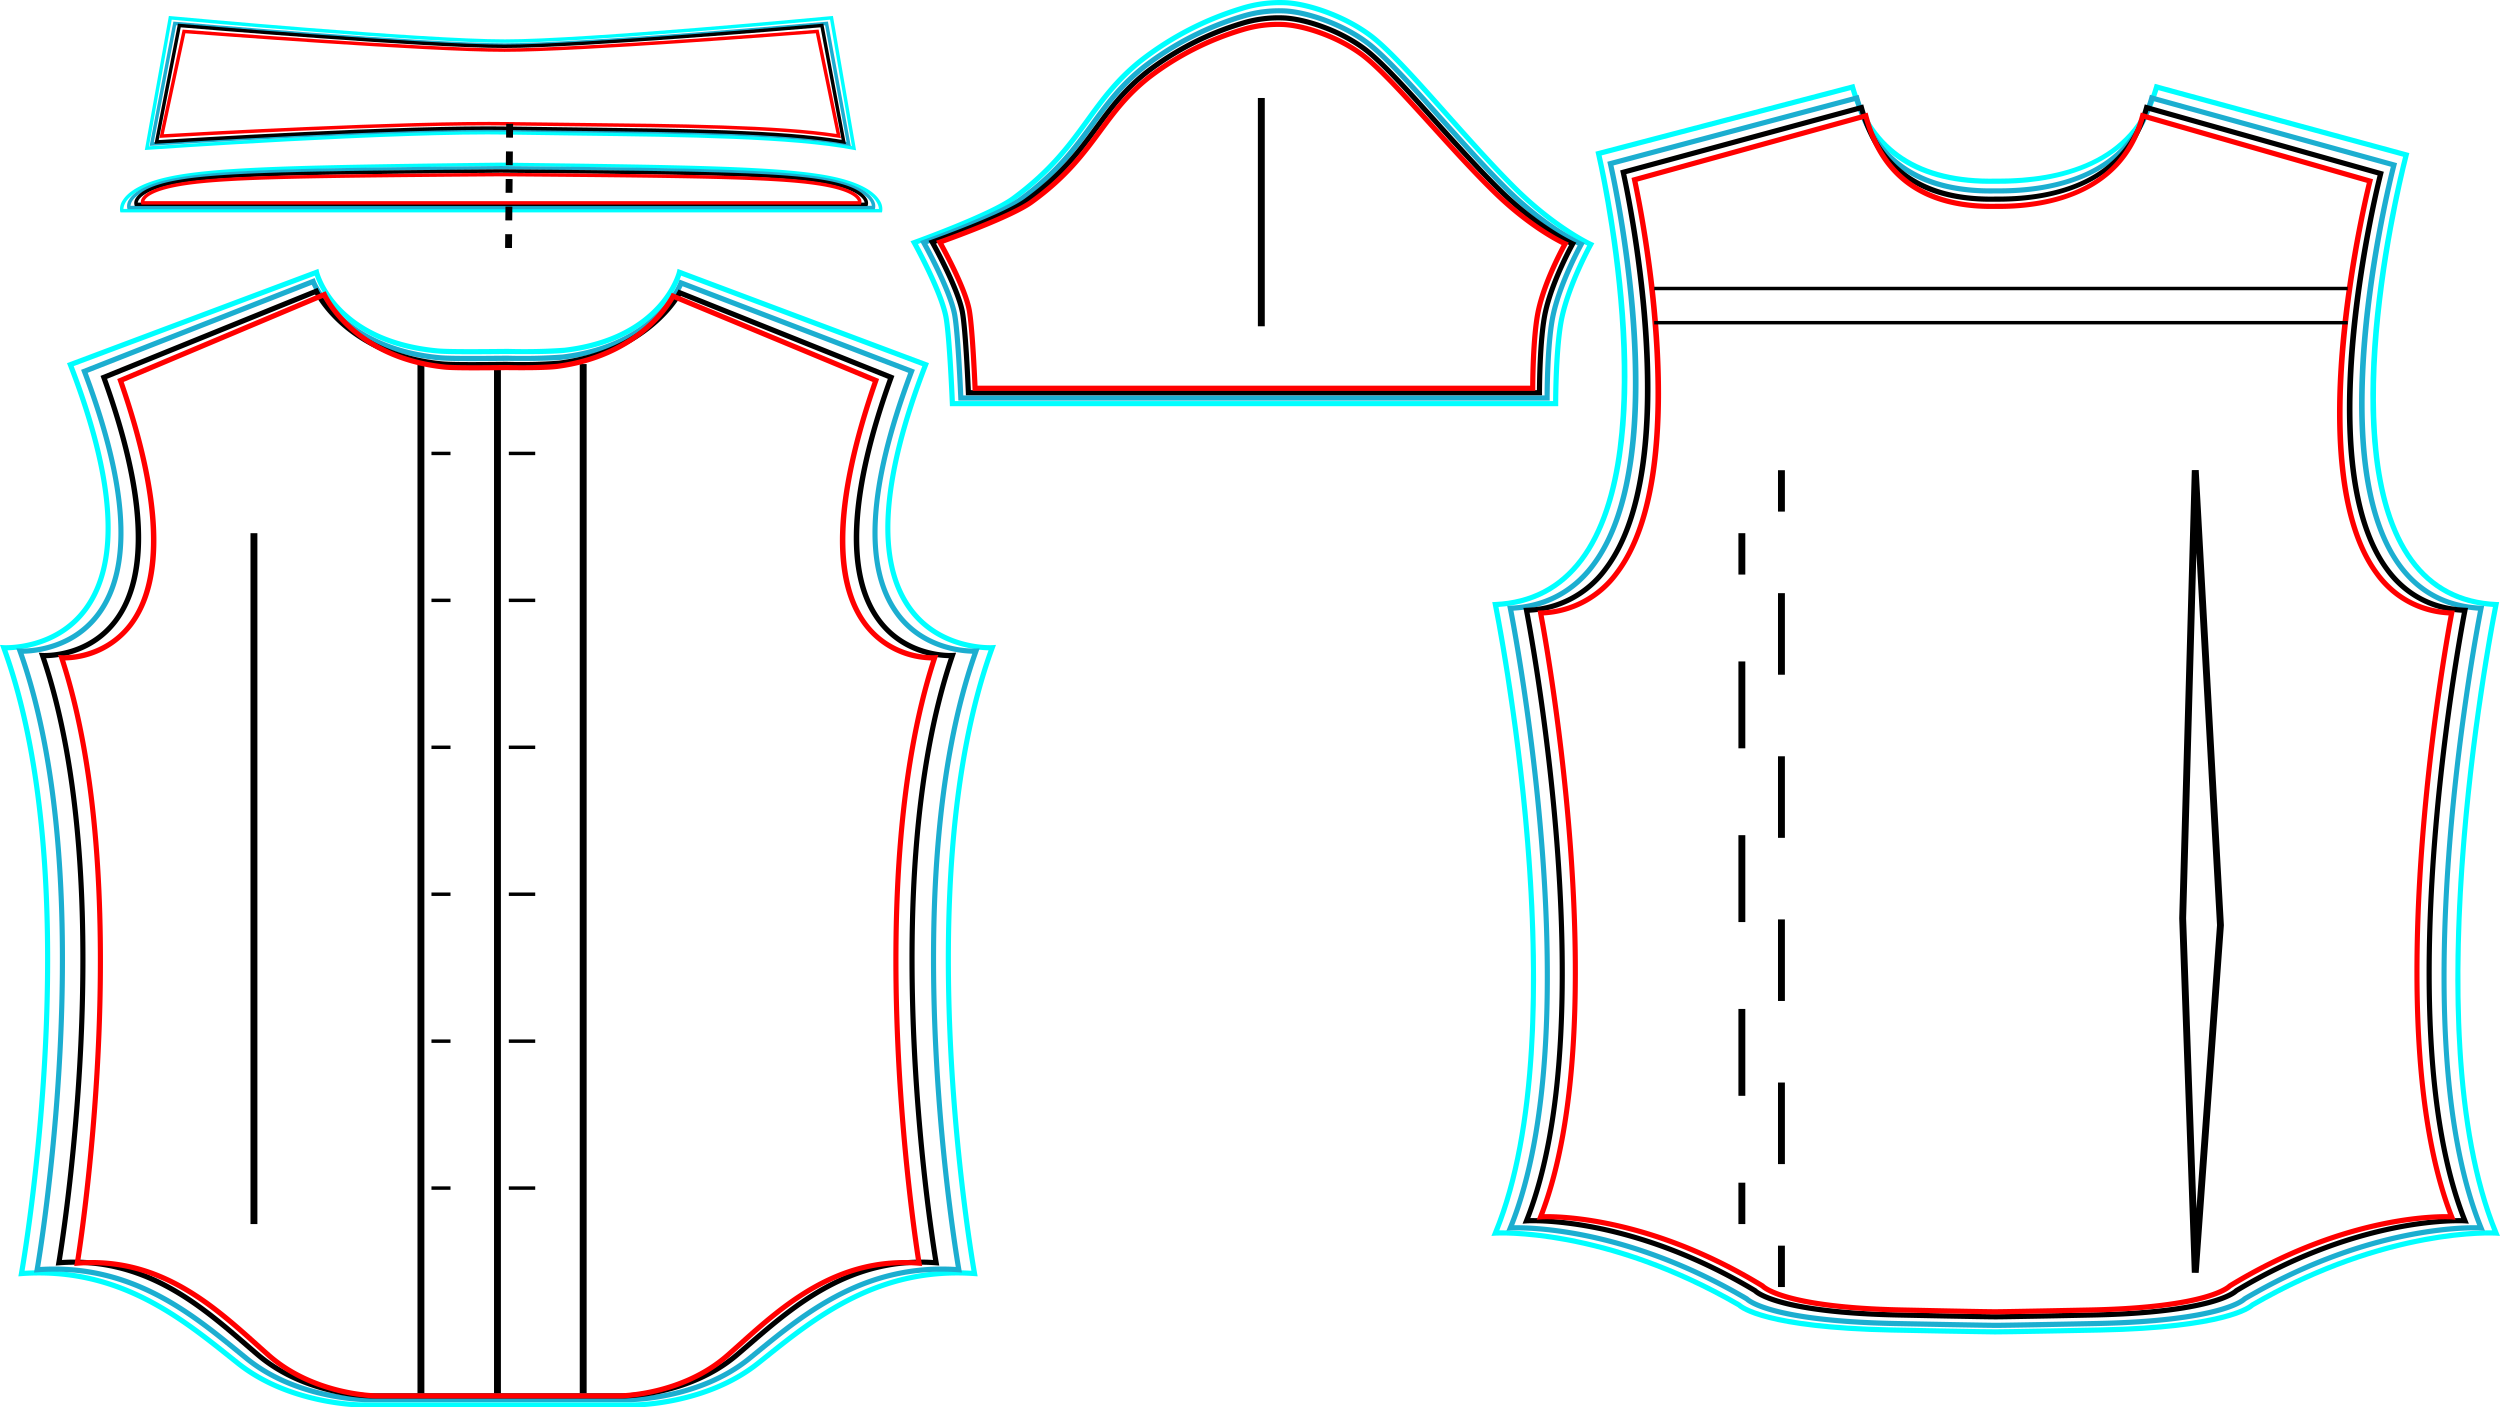<svg xmlns="http://www.w3.org/2000/svg" width="820" height="461.652" viewBox="0 0 820 461.652"><g transform="translate(-562.052 -1412.403)"><path d="M770.451,1844.83H680.334c-.233,0-23.51-.157-40.656-13.756l-2.7-2.151c-16.408-13.095-36.82-29.406-67.823-27.175l-1.089.079.194-1.077c.229-1.263,22.546-127.261-5.766-204.825l-.443-1.213,1.291.075c.145.014,16.538.806,26.169-12.4,11.053-15.157,9.309-41.836-5.175-79.294l-.31-.8,82.457-30.934.218.942c.051.22,5.516,22.056,39,25.15,3.724.345,15.541.229,20.591.176l2.063-.018.343,0a183.348,183.348,0,0,0,18.542-.39c31.57-3.8,36.794-24.71,36.844-24.921l.218-.941.906.338,81.55,30.594-.31.8c-14.492,37.475-16.228,64.159-5.16,79.313,9.647,13.21,26,12.391,26.154,12.381l1.291-.076-.443,1.214c-28.309,77.564-5.993,203.562-5.763,204.825l.195,1.075-1.089-.078c-30.983-2.2-51.421,14.082-67.826,27.175l-2.7,2.151C793.964,1844.673,770.686,1844.83,770.451,1844.83Zm-195.608-44.984c28.424,0,47.6,15.3,63.192,27.75l2.7,2.148c16.688,13.236,39.373,13.39,39.6,13.39h90.118c.229,0,22.929-.166,39.6-13.39l2.7-2.148c16.448-13.126,36.893-29.405,67.923-27.611-2.1-12.415-20.855-129.259,5.612-203.5-4.178-.093-17.782-1.331-26.365-13.082-11.351-15.54-9.788-42.5,4.64-80.126l-79.1-29.676c-1.431,4.247-9.068,21.823-38.015,25.3-4.116.495-13.526.465-18.765.4l-.323,0-2.048.016c-5.075.051-16.957.169-20.762-.183-30.762-2.843-38.751-21.188-40.219-25.538l-79.1,29.676c14.428,37.629,15.989,64.584,4.641,80.125-8.585,11.752-22.189,12.99-26.366,13.083,26.468,74.238,7.719,191.082,5.613,203.5Q572.518,1799.846,574.843,1799.846Z" transform="translate(0 29.225)" fill="aqua"/><path d="M767.2,1842.074H680.046c-.224,0-22.751-.156-39.344-13.605l-2.613-2.127c-15.859-12.939-35.6-29.033-65.563-26.852l-1.087.079.19-1.074c.221-1.249,21.806-125.8-5.576-202.469l-.431-1.208,1.282.076c.154.009,15.691.788,25.028-11.9,10.97-14.911,9.371-41.4-4.755-78.731l-.3-.784,76.613-30.1.3.811c.079.215,8.339,21.42,40.786,24.486,3.6.341,15.032.224,19.909.174l2-.016.332,0a176.275,176.275,0,0,0,17.925-.388c30.589-3.76,38.073-23.562,38.145-23.762l.295-.814,77.183,29.6-.3.79c-14.13,37.348-15.724,63.844-4.738,78.75,9.348,12.685,24.836,11.891,25.011,11.88l1.282-.08-.431,1.212c-27.383,76.671-5.8,201.22-5.576,202.469l.19,1.074-1.087-.079c-29.969-2.182-49.705,13.915-65.566,26.854l-2.61,2.125C789.952,1841.918,767.428,1842.074,767.2,1842.074ZM578.024,1797.59c27.5,0,46.05,15.129,61.138,27.437l2.609,2.123c16.116,13.063,38.057,13.228,38.275,13.228H767.2c.218,0,22.157-.165,38.273-13.228l2.607-2.123c15.905-12.971,35.68-29.06,65.684-27.3-2.046-12.32-20.162-127.769,5.426-201.13-4.038-.1-16.931-1.318-25.23-12.574-11.269-15.294-9.848-42.061,4.222-79.567l-74.04-28.391c-1.786,3.874-11.079,20.621-39.192,24.077-3.983.489-13.08.458-18.152.4l-.313,0-1.979.017c-4.909.051-16.4.166-20.086-.18-29.927-2.828-39.985-20.778-41.872-24.793l-73.494,28.869c14.074,37.51,15.5,64.28,4.225,79.573-8.3,11.257-21.191,12.479-25.23,12.574,25.589,73.361,7.471,188.81,5.426,201.13C575.02,1797.635,576.538,1797.59,578.024,1797.59Z" transform="translate(1.77 30.229)" fill="#1caed0"/><path d="M762.474,1839.811H679.52c-.214,0-21.68-.156-37.484-13.539-1.357-1.149-2.74-2.341-4.154-3.56-14.806-12.774-33.216-28.671-60.681-26.573l-1.084.082.185-1.074c.209-1.216,20.739-122.524-5.32-198.751l-.411-1.2,1.267.081c.157.006,14.386.746,23.287-11.143,10.829-14.468,9.433-41.772-4.039-78.96l-.278-.769,71.2-28.876.338.739c.093.2,9.634,20.312,40.54,23.361,3.419.338,14.3.221,18.939.171l1.9-.017.319,0a159.681,159.681,0,0,0,17.049-.383c29.162-3.744,38.833-22.457,38.926-22.645l.348-.7.727.29,70.1,28.052-.28.772c-13.472,37.188-14.869,64.492-4.038,78.96,8.9,11.886,23.138,11.149,23.287,11.143l1.265-.081-.411,1.2c-26.061,76.227-5.5,197.535-5.295,198.751l.187,1.074-1.086-.082c-27.463-2.107-45.909,13.811-60.73,26.592q-2.107,1.82-4.128,3.54C784.152,1839.656,762.688,1839.811,762.474,1839.811Zm-180.367-45.557c25.388,0,42.756,14.985,56.883,27.174,1.41,1.214,2.788,2.405,4.14,3.549,15.337,12.987,36.183,13.137,36.389,13.137h82.955c.206,0,21.068-.163,36.39-13.137,1.346-1.138,2.715-2.32,4.118-3.53,14.861-12.818,33.332-28.728,60.889-27.072-1.968-12.138-19.178-124.533,5.153-197.385-3.823-.062-15.5-1.165-23.493-11.814-11.291-15.054-10.111-41.9,3.506-79.806L781.153,1478.2c-2.091,3.512-12.963,19.434-39.843,22.886-3.8.488-12.467.453-17.289.4l-.3,0-1.882.016c-4.676.051-15.617.166-19.127-.179-28.534-2.815-39.469-19.875-41.539-23.62l-68.219,27.667c13.618,37.9,14.8,64.755,3.506,79.809-7.987,10.649-19.667,11.753-23.491,11.814,24.328,72.852,7.142,185.247,5.177,197.385C579.488,1794.294,580.811,1794.254,582.107,1794.254Z" transform="translate(4.223 31.293)"/><path d="M1054.25,1840.99c-3.385,0-29.229-.514-34.027-.612-40.806-.839-49.3-7.363-50.365-8.356-44.035-25.46-79.045-23.459-79.388-23.439l-1.362.089.52-1.261c27.9-67.429.236-204.282-.046-205.656l-.2-.972.992-.046c11.515-.534,20.777-5.335,27.524-14.267,27.663-36.63,5.748-131.662,5.522-132.617l-.187-.806,84.913-22.256.226.8c5.741,20.575,21.263,30.765,46.131,30.288.358,0,.718,0,1.078,0,19.631,0,43.929-5.362,50.889-30.292l.227-.811L1190.2,1453.5l-.217.815c-.254.954-25.077,95.84,1.623,132.29,6.478,8.843,15.579,13.6,27.054,14.129l.992.046-.2.972c-.283,1.374-27.95,138.227-.046,205.656l.522,1.261-1.362-.089c-.35-.024-35.354-2.024-79.391,23.439-1.06.993-9.559,7.517-50.365,8.356-4.951.1-32.325.652-34.31.61C1054.442,1840.99,1054.356,1840.99,1054.25,1840.99Zm-161.7-34.147c8.4,0,40,1.618,78.252,23.764l.211.17c.057.058,7.217,7.04,49.247,7.9,4.942.1,32.253.673,34.244.612,2.077.033,29.334-.51,34.276-.612,42.031-.863,49.191-7.845,49.26-7.916l.2-.158c39.7-22.989,72.217-23.877,79.111-23.76-26.067-65.281-2.167-192.126.254-204.471-11.549-.778-20.75-5.744-27.36-14.766-26.154-35.707-4.695-122.885-2.107-132.913l-80.266-21.836c-8.1,27.087-36.894,30.862-53.359,30.717-25.476.488-41.389-9.849-47.544-30.725l-81.707,21.416c2.269,9.985,21.085,97.346-6.007,133.221-6.873,9.1-16.225,14.1-27.816,14.885,2.422,12.345,26.32,139.19.254,204.471C891.942,1806.845,892.23,1806.844,892.547,1806.844Z" transform="translate(162.123 9.112)" fill="aqua"/><path d="M1052.63,1837.658c-3.26,0-28.08-.5-33.012-.6-39.561-.829-47.837-7.256-48.881-8.244-42.71-25.1-76.661-23.131-76.99-23.106l-1.354.093.51-1.258c27.069-66.486.23-201.408-.043-202.764l-.2-.969.987-.046c11.032-.52,19.932-5.146,26.448-13.75,27.181-35.888,5.8-130.108,5.586-131.057l-.185-.8,82.424-21.955.223.811c5.569,20.276,20.618,30.336,44.726,29.85,19.23.2,43.516-4.83,50.389-29.85l.226-.82,81.058,22.415-.212.809c-.249.945-24.461,95.009,1.792,130.724,6.26,8.521,15.011,13.1,26,13.621l.987.046-.2.969c-.274,1.355-27.113,136.282-.045,202.764l.512,1.258-1.355-.093c-.326-.023-34.283-1.994-76.99,23.106-1.046.989-9.321,7.416-48.883,8.244-5.085.106-31.341.664-33.285.6Zm-156.869-33.692c8.156,0,38.82,1.6,75.931,23.436l.206.172c.055.058,7,6.931,47.756,7.784,7.92.166,31.546.615,33.218.6,1.765.026,25.328-.438,33.25-.6,40.753-.852,47.7-7.725,47.767-7.8l.2-.16c38.458-22.629,69.936-23.55,76.735-23.43-25.273-64.345-2.115-189.334.25-201.573-11.073-.765-19.923-5.557-26.315-14.256-25.717-34.992-4.8-121.4-2.272-131.348l-77.819-21.517c-7.868,26.7-35.7,30.5-51.784,30.279-24.579.523-40.166-9.709-46.141-30.286l-79.22,21.1c2.217,9.909,20.558,96.506-6.068,131.661a35.241,35.241,0,0,1-26.742,14.365c2.363,12.239,25.52,137.228.25,201.573C895.2,1803.969,895.462,1803.966,895.761,1803.966Z" transform="translate(163.752 10.306)" fill="#1caed0"/><path d="M1051.358,1833.809h-.481c-3.235,0-28.121-.513-31.91-.594-38.218-.815-46.253-7.142-47.276-8.131-41.268-24.715-74.085-22.783-74.4-22.754l-1.348.093.5-1.253c26.17-65.5.221-198.427-.043-199.762l-.19-.965.983-.048a32.368,32.368,0,0,0,25.283-13.192c26.674-35.1,5.872-128.52,5.66-129.459l-.181-.793,79.733-21.646.221.821c5.259,19.52,19.274,29.41,41.664,29.41.51,0,1.025-.006,1.542-.015.335,0,.673,0,1.01,0,18.391,0,41.154-5.205,47.675-29.4l.223-.829,78.411,22.1-.2.8c-.241.938-23.8,94.2,1.977,129.127,6.029,8.17,14.395,12.567,24.866,13.071l.983.048-.19.965c-.265,1.334-26.211,134.265-.044,199.762l.5,1.253-1.348-.093c-.313-.021-33.125-1.964-74.4,22.754-1.023.989-9.058,7.315-47.276,8.131C1079.5,1833.3,1054.623,1833.809,1051.358,1833.809Zm-.244-1.7c1.786.043,25.838-.458,32.143-.594,39.37-.839,46.089-7.6,46.151-7.67l.2-.163c37.117-22.258,67.538-23.154,74.164-23.088-24.417-63.38-2.049-186.454.244-198.565a32.867,32.867,0,0,1-25.176-13.7c-25.257-34.234-4.915-119.891-2.459-129.754l-75.174-21.185c-7.618,26.291-34.563,29.947-50.084,29.824-23.773.513-38.844-9.565-44.628-29.832l-76.532,20.777c2.157,9.825,20,95.677-6.138,130.068a33.888,33.888,0,0,1-25.578,13.8c2.293,12.111,24.661,135.185.244,198.565,6.642-.063,37.042.829,74.164,23.088l.208.175c.054.055,6.771,6.819,46.141,7.658C1025.3,1831.652,1049.353,1832.153,1051.114,1832.111Z" transform="translate(165.511 11.349)"/><path d="M1049.958,1831.273h-.459c-3.048,0-26.351-.489-30.984-.588-37.083-.8-44.91-7.06-45.917-8.047-40.051-24.438-71.893-22.524-72.211-22.5l-1.339.094.491-1.25c25.406-64.782.214-196.259-.043-197.58l-.189-.962.978-.048a31.183,31.183,0,0,0,24.277-12.708c26.269-34.455,5.951-127.44,5.744-128.375l-.173-.788,77.449-21.42.22.83c5.222,19.74,19.272,29.489,41.923,29.063.325,0,.651,0,.975,0,17.847,0,39.934-5.145,46.265-29.068l.22-.838,76.172,21.867-.2.8c-.235.933-23.243,93.743,2.155,128.036,5.826,7.869,13.862,12.106,23.886,12.6l.978.048-.188.962c-.257,1.321-25.449,132.8-.043,197.58l.491,1.25-1.339-.094c-.319-.025-32.155-1.942-72.211,22.5-1.006.987-8.834,7.242-45.919,8.047C1076.336,1830.784,1053.045,1831.273,1049.958,1831.273Zm-.232-1.7c1.84.025,26.432-.483,31.2-.586,38.2-.829,44.721-7.511,44.781-7.579l.2-.165c36-21.993,65.491-22.935,72-22.841-23.694-62.677-2-184.359.238-196.375a31.748,31.748,0,0,1-24.2-13.223c-24.9-33.622-5.031-118.858-2.634-128.665l-72.94-20.939c-7.405,26-33.662,29.657-48.64,29.49-23.174.454-37.726-9.458-43.347-29.5l-74.251,20.536c2.1,9.772,19.525,95.212-6.224,128.984a32.719,32.719,0,0,1-24.571,13.316c2.233,12.017,23.931,133.7.238,196.375,6.381-.109,35.994.847,72,22.841l.206.178c.049.054,6.574,6.736,44.769,7.565C1023.322,1829.092,1047.942,1829.628,1049.726,1829.575Z" transform="translate(167.051 12.24)" fill="red"/><path d="M974.177,1545.646H774.642l-.033-.814c-.009-.218-.9-21.822-2.072-28.206-1.53-8.322-10.244-24.075-10.332-24.233l-.485-.874.939-.337c.25-.089,24.917-8.961,32.243-14.342,12.254-9.006,18.36-17.419,24.262-25.554,4.967-6.844,9.656-13.309,17.607-19.669a102.834,102.834,0,0,1,33.381-17.271,42.88,42.88,0,0,1,14.74-1.891c7.3.38,19.354,4.275,28.26,10.983,6.094,4.589,15.21,14.833,24.862,25.677,7.359,8.267,14.965,16.813,22.24,24.069,13.249,13.213,24.818,18.562,24.933,18.614l.836.381-.446.8c-.07.123-6.919,12.53-9.356,23.669-2.022,9.243-2.046,27.956-2.046,28.145Zm-197.906-1.7H972.485c.024-3.823.245-19.266,2.081-27.659,2.131-9.753,7.552-20.412,9.106-23.346-2.9-1.476-13.159-7.133-24.613-18.559-7.311-7.29-14.936-15.856-22.308-24.142-9.6-10.78-18.659-20.961-24.616-25.451-8.633-6.5-20.282-10.276-27.328-10.642a41.209,41.209,0,0,0-14.158,1.82,101.09,101.09,0,0,0-32.814,16.972c-7.772,6.216-12.4,12.591-17.295,19.339-5.978,8.241-12.162,16.762-24.633,25.925-6.784,4.985-27.068,12.531-31.739,14.235,1.888,3.485,8.654,16.336,10.041,23.876C775.286,1522.182,776.1,1539.874,776.271,1543.95Z" transform="translate(98.977 0)" fill="aqua"/><path d="M969.5,1542.909H776.378l-.033-.814c-.009-.211-.874-21.068-2.013-27.229-1.484-8.032-9.952-23.234-10.038-23.387l-.491-.876.945-.337c.241-.085,24.212-8.649,31.33-13.844,11.907-8.693,17.838-16.813,23.575-24.667,4.827-6.609,9.387-12.853,17.117-18.994a100.291,100.291,0,0,1,32.448-16.679,42.122,42.122,0,0,1,14.333-1.826c7.1.366,18.818,4.128,27.474,10.608,5.924,4.433,14.787,14.323,24.166,24.794,7.151,7.981,14.544,16.233,21.614,23.237,12.872,12.755,24.111,17.917,24.223,17.968l.842.38-.45.806c-.067.12-6.723,12.094-9.089,22.844-1.965,8.922-1.988,26.987-1.988,27.168v.848Zm-191.492-1.7H968.654c.026-3.74.242-18.6,2.022-26.682,2.066-9.384,7.3-19.632,8.837-22.516-2.854-1.425-12.654-6.77-23.9-17.911-7.106-7.042-14.516-15.313-21.685-23.312-9.323-10.407-18.128-20.237-23.918-24.568-8.388-6.276-19.7-9.918-26.547-10.271a40.3,40.3,0,0,0-13.754,1.755,98.562,98.562,0,0,0-31.883,16.384c-7.55,6-12.045,12.151-16.8,18.666-5.815,7.959-11.825,16.188-23.948,25.036-6.581,4.8-26.223,12.069-30.822,13.735,1.861,3.413,8.4,15.769,9.747,23.029C777.047,1520.205,777.834,1537.225,778.006,1541.211Z" transform="translate(100.009 0.894)" fill="#1caed0"/><path d="M966.91,1540.4H777.937l-.033-.812c-.006-.2-.848-20.394-1.959-26.357-1.446-7.769-9.694-22.485-9.777-22.632l-.5-.879.953-.337c.233-.084,23.58-8.374,30.512-13.4,11.593-8.413,17.371-16.273,22.958-23.874,4.7-6.4,9.146-12.447,16.677-18.4a97.927,97.927,0,0,1,31.613-16.151,41.246,41.246,0,0,1,13.965-1.768c6.918.356,18.334,4,26.77,10.274,5.773,4.291,14.4,13.867,23.541,24,6.966,7.727,14.167,15.717,21.054,22.5,12.534,12.344,23.478,17.341,23.587,17.391l.848.381-.455.809c-.067.117-6.547,11.7-8.85,22.107-1.913,8.633-1.936,26.12-1.936,26.295Zm-187.344-1.7H965.218c.025-3.666.241-18,1.97-25.813,2.006-9.058,7.081-18.948,8.594-21.778-2.81-1.4-12.334-6.578-23.257-17.335-6.924-6.816-14.142-14.825-21.124-22.57-9.079-10.074-17.655-19.588-23.293-23.782-8.165-6.074-19.184-9.6-25.847-9.939a39.616,39.616,0,0,0-13.392,1.7,96.2,96.2,0,0,0-31.046,15.856c-7.35,5.807-11.729,11.764-16.362,18.068-5.664,7.706-11.52,15.675-23.328,24.244-6.4,4.643-25.467,11.657-30,13.291,1.832,3.348,8.173,15.262,9.478,22.274C778.629,1518.382,779.395,1534.8,779.566,1538.706Z" transform="translate(100.935 1.657)"/><path d="M963.876,1538.245H779.313l-.036-.812c-.006-.2-.827-19.8-1.913-25.584-1.41-7.537-9.459-21.819-9.541-21.963l-.5-.881.957-.337c.227-.081,23.022-8.129,29.785-13.008,11.319-8.167,16.96-15.794,22.414-23.175,4.593-6.214,8.931-12.085,16.288-17.862a95.9,95.9,0,0,1,30.874-15.682,40.463,40.463,0,0,1,13.644-1.717c6.757.345,17.912,3.884,26.149,9.978,5.64,4.168,14.073,13.469,23,23.315,6.8,7.5,13.829,15.253,20.551,21.832,12.236,11.981,22.919,16.833,23.026,16.879l.851.381-.461.811c-.063.114-6.388,11.36-8.638,21.456-1.867,8.381-1.888,25.349-1.888,25.52Zm-182.938-1.7H962.183c.027-3.6.239-17.471,1.925-25.041,1.982-8.892,6.874-18.346,8.379-21.125-2.777-1.379-12.055-6.407-22.69-16.819-6.756-6.617-13.805-14.39-20.621-21.908-8.867-9.78-17.244-19.019-22.747-23.089-7.971-5.893-18.725-9.315-25.231-9.649a38.872,38.872,0,0,0-13.07,1.65,94.151,94.151,0,0,0-30.313,15.391c-7.175,5.634-11.448,11.417-15.973,17.537-5.53,7.483-11.249,15.22-22.783,23.541-6.239,4.5-24.8,11.291-29.271,12.894,1.811,3.291,7.971,14.814,9.241,21.605C780.024,1516.828,780.768,1532.713,780.938,1536.548Z" transform="translate(101.754 2.366)" fill="red"/><rect width="2.262" height="337.554" transform="translate(698.986 1531.816)"/><rect width="2.262" height="226.61" transform="translate(644.215 1587.288)"/><rect width="2.262" height="74.881" transform="translate(974.635 1444.542)"/><g transform="translate(1132.253 1587.288)"><rect width="2.262" height="13.573"/><path d="M945.539,1699.928h-2.261v-28.495h2.261Zm0-56.989h-2.261v-28.5h2.261Zm0-56.991h-2.261v-28.495h2.261Z" transform="translate(-943.278 -1515.386)"/><rect width="2.262" height="13.573" transform="translate(0 213.037)"/></g><g transform="translate(1145.234 1566.633)"><rect width="2.262" height="13.573"/><path d="M954.219,1729.748h-2.261v-26.754h2.261Zm0-53.506h-2.261V1649.49h2.261Zm0-53.506h-2.261v-26.752h2.261Zm0-53.5h-2.261V1542.48h2.261Z" transform="translate(-951.957 -1502.154)"/><rect width="2.262" height="13.573" transform="translate(0 254.347)"/></g><rect width="2.262" height="337.554" transform="translate(752.209 1531.816)"/><rect width="2.262" height="337.554" transform="translate(724.089 1531.816)"/><path d="M758.933,1839.453H679.342c-.2,0-20.822-.154-36-13.509-1.3-1.146-2.628-2.335-3.985-3.551-14.2-12.726-31.863-28.565-58.18-26.479l-1.08.084.177-1.069c.2-1.213,19.9-122.16-5.1-198.16l-.392-1.192,1.253.081c.135,0,13.33.721,21.875-10.522,7.568-9.96,13.116-31.8-3.448-79.311l-.262-.752,68.367-28.812.338.764c.088.2,9.236,20.24,38.866,23.278,3.273.337,13.711.221,18.161.17l1.829-.016.3,0a147.034,147.034,0,0,0,16.35-.381c27.956-3.73,37.231-22.376,37.321-22.564l.347-.724,68.005,28.28-.263.755c-16.562,47.505-11.017,69.35-3.449,79.311,8.543,11.242,21.745,10.525,21.878,10.522l1.252-.081-.39,1.192c-25.013,76.007-5.287,196.947-5.084,198.16l.18,1.069-1.083-.084c-26.354-2.1-44.014,13.761-58.223,26.5-1.35,1.21-2.67,2.393-3.963,3.533C779.755,1839.3,759.139,1839.453,758.933,1839.453ZM585.88,1794.028c24.375,0,41.048,14.947,54.608,27.1,1.352,1.213,2.674,2.4,3.974,3.541,14.686,12.923,34.681,13.087,34.88,13.087h79.591c.2,0,20.193-.165,34.88-13.087,1.294-1.135,2.61-2.315,3.955-3.521,14.26-12.78,31.992-28.635,58.416-27-1.888-12.1-18.394-124.154,4.946-196.778a28.614,28.614,0,0,1-22.09-11.182c-11.321-14.864-10.34-41.835,2.915-80.167l-65.079-27.063c-2.045,3.558-12.5,19.368-38.239,22.8-3.645.489-11.963.458-16.6.4l-.283,0-1.81.016c-4.479.051-14.979.166-18.354-.178-27.337-2.8-37.849-19.748-39.87-23.536l-65.4,27.563c13.255,38.335,14.237,65.305,2.917,80.17a28.613,28.613,0,0,1-22.09,11.182c23.34,72.624,6.853,184.678,4.967,196.778Q584.025,1794.027,585.88,1794.028Z" transform="translate(6.307 31.654)" fill="red"/><path d="M1046.334,1778.819l-2.26-.042-4.131-116.255,4.131-147.014,2.26-.031,8.259,149.3Zm-.76-236.161-3.37,119.856,3.386,95.258,6.746-93.012Z" transform="translate(236.892 51.094)"/><path d="M827.109,1459.973l-.8-.152c-19.966-3.8-55.165-4.242-89.2-4.665-8-.1-15.892-.2-23.418-.341-37.379-.694-118.341,4.958-119.155,5.015l-.724.051,7.89-43.977.518.048c.821.076,82.466,7.635,109.711,7.635,26.3,0,106.253-7.559,107.056-7.635l.522-.05Zm-224.483-42.847-7.45,41.525c8.181-.566,82.97-5.632,118.531-4.967,7.523.142,15.407.241,23.411.341,33.638.419,68.406.853,88.6,4.536l-7.149-41.434c-6.985.657-81.408,7.592-106.641,7.592C685.77,1424.719,609.668,1417.775,602.627,1417.125Z" transform="translate(15.742 1.735)" fill="aqua"/><path d="M824.855,1458l-.8-.143c-19.68-3.52-54.375-3.925-87.925-4.317-7.894-.093-15.668-.184-23.086-.316-36.847-.662-116.65,4.587-117.452,4.64l-.731.049.139-.719,7.658-40.055.507.045c.811.071,81.286,7.064,108.145,7.064,25.924,0,104.731-6.994,105.523-7.064l.515-.045ZM603.571,1418.35l-7.327,38.333c8.143-.528,81.813-5.205,116.817-4.595,7.414.132,15.186.223,23.076.315,33.149.387,67.408.787,87.31,4.194l-7.031-38.247c-6.883.607-80.24,7.024-105.11,7.024C685.519,1425.375,610.5,1418.948,603.571,1418.35Z" transform="translate(16.261 2.345)" fill="#1caed0"/><path d="M822.719,1457.089l-.8-.141c-19.407-3.4-53.614-3.79-86.694-4.17-7.781-.088-15.443-.176-22.759-.3-36.355-.613-115.009,4.429-115.8,4.481l-.733.046,7.693-39.41.505.044c.8.067,80.144,6.822,106.624,6.822,25.558,0,103.26-6.755,104.043-6.822l.51-.045ZM604.536,1418.8l-7.215,36.975c8.095-.513,80.645-5.029,115.159-4.437,7.312.127,14.977.214,22.754.3,32.677.375,66.447.763,86.073,4.049l-6.925-36.892c-6.811.589-79.115,6.783-103.63,6.783C685.336,1425.588,611.4,1419.383,604.536,1418.8Z" transform="translate(16.793 2.571)"/><path d="M820.546,1454.5l-.806-.129c-19.127-3.054-52.839-3.408-85.439-3.747-7.665-.081-15.216-.159-22.422-.274-35.855-.565-113.34,3.98-114.118,4.026l-.742.044,7.607-35.525.494.037c.785.061,78.976,6.129,105.07,6.129,25.189,0,101.759-6.068,102.529-6.129l.5-.039Zm-215.022-34.4-7.087,33.1c8.074-.466,79.507-4.511,113.46-3.985,7.2.114,14.752.195,22.416.274,32.189.335,65.46.683,84.8,3.633l-6.8-33.027c-6.68.527-77.956,6.094-102.121,6.094C685.141,1426.192,612.25,1420.617,605.524,1420.1Z" transform="translate(17.333 3.217)" fill="red"/><path d="M838.284,1464.394H588.508l-.1-.441a5.112,5.112,0,0,1,.923-3.608c1.431-2.266,5.126-5.416,14.6-7.544,15.365-3.451,44.66-3.944,109.461-4.734,64.813.79,94.111,1.283,109.472,4.734h0c9.472,2.129,13.168,5.278,14.6,7.544a5.108,5.108,0,0,1,.924,3.608Zm-248.789-1.131H837.3c-.078-1.485-1.388-6.37-14.683-9.357-15.249-3.427-44.5-3.919-109.224-4.709-64.706.79-93.96,1.282-109.213,4.709C590.889,1456.89,589.574,1461.772,589.495,1463.263Z" transform="translate(13.04 17.679)" fill="aqua"/><path d="M835.174,1463h-245.1l-.111-.423a3.851,3.851,0,0,1,.7-2.875c1.3-2.062,4.879-4.921,14.555-6.823,15.062-2.965,43.809-3.391,107.4-4.07,63.6.679,92.351,1.105,107.413,4.07,9.679,1.9,13.258,4.761,14.555,6.825a3.844,3.844,0,0,1,.7,2.873Zm-244.127-1.131H834.2a3.545,3.545,0,0,0-.616-1.635c-1.211-1.852-4.58-4.439-13.77-6.248h0c-14.966-2.945-43.677-3.368-107.2-4.047-63.506.679-92.221,1.1-107.185,4.047-9.188,1.808-12.559,4.4-13.768,6.248A3.575,3.575,0,0,0,591.047,1461.87Z" transform="translate(13.809 18.047)" fill="#1caed0"/><path d="M832.013,1461.578H591.67l-.121-.4a2.816,2.816,0,0,1,.483-2.212c1.14-1.835,4.577-4.375,14.492-6.037,14.775-2.479,42.964-2.833,105.314-3.4,62.36.567,90.549.921,105.325,3.4h0c9.913,1.662,13.352,4.2,14.489,6.037a2.828,2.828,0,0,1,.485,2.212Zm-239.374-1.131H831.045a2.524,2.524,0,0,0-.405-.966c-.871-1.32-3.8-3.784-13.663-5.437-14.694-2.463-42.852-2.818-105.139-3.383-62.278.565-90.435.92-105.129,3.383-9.861,1.653-12.793,4.116-13.663,5.437A2.544,2.544,0,0,0,592.639,1460.447Z" transform="translate(14.592 18.404)"/><path d="M829.113,1460.712H593.137l-.136-.377a2.165,2.165,0,0,1,.337-1.766c.995-1.644,4.3-3.91,14.381-5.373,14.5-2.1,42.174-2.4,103.4-2.885,61.234.482,88.912.782,103.411,2.885,10.082,1.463,13.387,3.729,14.381,5.373a2.152,2.152,0,0,1,.335,1.765Zm-235-1.131H828.139a1.858,1.858,0,0,0-.253-.518c-.769-1.152-3.548-3.3-13.52-4.747h0c-14.423-2.093-42.076-2.393-103.247-2.875-61.164.482-88.816.782-103.238,2.875-9.972,1.446-12.751,3.6-13.521,4.747A1.925,1.925,0,0,0,594.111,1459.581Z" transform="translate(15.31 18.791)" fill="red"/><path d="M675.076,1480.292l-2.263-.021.043-4.525,2.262.021Zm.082-9.049-2.263-.021.042-4.523,2.263.022Zm.084-9.047-2.263-.02.04-4.524,2.262.019Zm.081-9.048-2.261-.022.042-4.523,2.261.021Zm.082-9.049-2.261-.021.042-4.523,2.261.021Z" transform="translate(54.905 13.46)"/><rect width="227.476" height="1.131" transform="translate(1104.625 1506.465)"/><rect width="227.476" height="1.131" transform="translate(1104.625 1517.678)"/><rect width="8.655" height="1.131" transform="translate(728.947 1560.561)"/><rect width="8.655" height="1.131" transform="translate(728.947 1608.754)"/><rect width="8.655" height="1.131" transform="translate(728.947 1656.948)"/><rect width="8.655" height="1.131" transform="translate(728.947 1705.142)"/><rect width="8.655" height="1.131" transform="translate(728.947 1753.336)"/><rect width="8.655" height="1.131" transform="translate(728.947 1801.53)"/><rect width="6.245" height="1.131" transform="translate(703.572 1560.561)"/><rect width="6.245" height="1.131" transform="translate(703.572 1608.754)"/><rect width="6.245" height="1.131" transform="translate(703.572 1656.948)"/><rect width="6.245" height="1.131" transform="translate(703.572 1705.142)"/><rect width="6.245" height="1.131" transform="translate(703.572 1753.336)"/><rect width="6.245" height="1.131" transform="translate(703.572 1801.53)"/></g></svg>